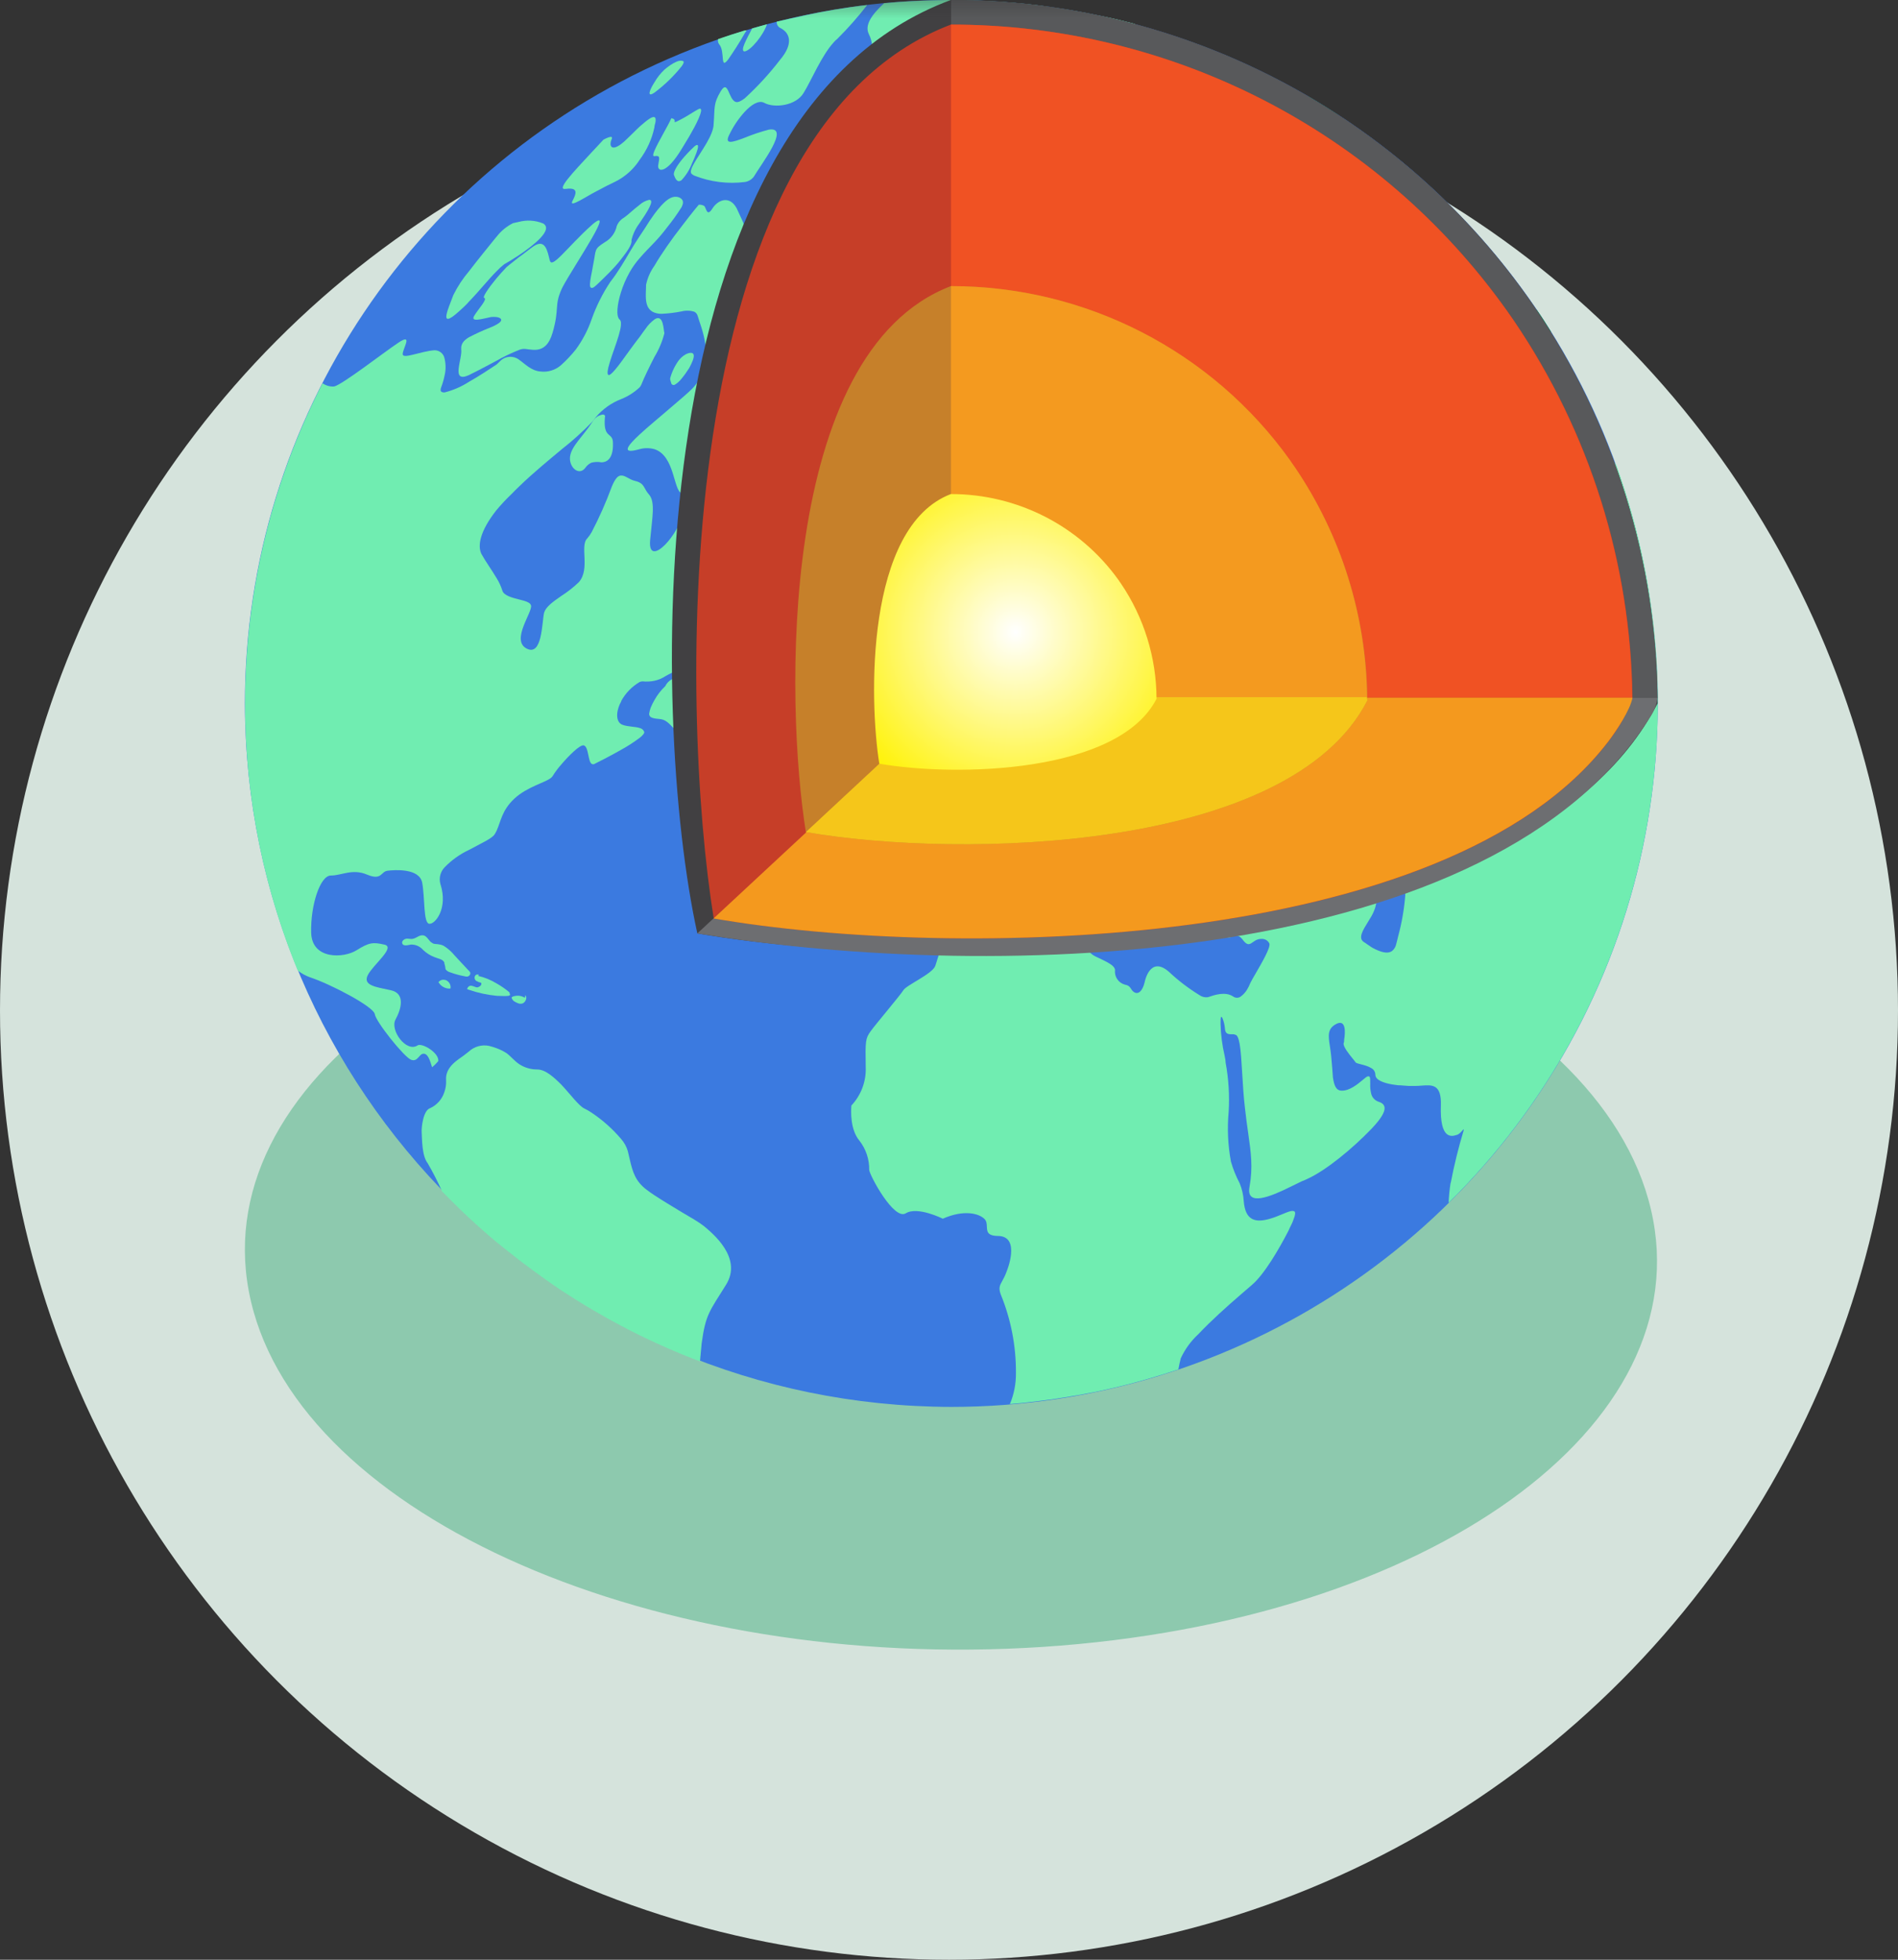 <svg xmlns="http://www.w3.org/2000/svg" xmlns:xlink="http://www.w3.org/1999/xlink" width="93" height="96" viewBox="0 0 93 96">
  <rect x="0" y="0" width="93" height="96" fill="#333333" stroke="none"/>
  <defs>
    <rect id="rect-2" width="69.22" height="80.81" x="12" y="0"/>
    <mask id="mask-3" maskContentUnits="userSpaceOnUse" maskUnits="userSpaceOnUse">
      <rect width="93" height="96" x="0" y="0" fill="black"/>
      <use fill="white" xlink:href="#rect-2"/>
    </mask>
    <radialGradient id="radialGradient-16" cx="27.229" cy="17.201" r="37.118" gradientUnits="userSpaceOnUse">
      <stop offset="0" stop-color="rgb(166,206,57)"/>
      <stop offset="1" stop-color="rgb(0,166,81)"/>
    </radialGradient>
    <radialGradient id="radialGradient-18" cx="27.225" cy="17.205" r="37.118" gradientUnits="userSpaceOnUse">
      <stop offset="0" stop-color="rgb(166,206,57)"/>
      <stop offset="1" stop-color="rgb(0,166,81)"/>
    </radialGradient>
    <radialGradient id="radialGradient-24" cx="27.225" cy="17.197" r="37.121" gradientUnits="userSpaceOnUse">
      <stop offset="0" stop-color="rgb(166,206,57)"/>
      <stop offset="1" stop-color="rgb(0,166,81)"/>
    </radialGradient>
    <radialGradient id="radialGradient-26" cx="27.229" cy="17.201" r="37.118" gradientUnits="userSpaceOnUse">
      <stop offset="0" stop-color="rgb(166,206,57)"/>
      <stop offset="1" stop-color="rgb(0,166,81)"/>
    </radialGradient>
    <radialGradient id="radialGradient-29" cx="27.229" cy="17.197" r="37.118" gradientUnits="userSpaceOnUse">
      <stop offset="0" stop-color="rgb(166,206,57)"/>
      <stop offset="1" stop-color="rgb(0,166,81)"/>
    </radialGradient>
    <radialGradient id="radialGradient-31" cx="27.229" cy="17.197" r="37.118" gradientUnits="userSpaceOnUse">
      <stop offset="0" stop-color="rgb(166,206,57)"/>
      <stop offset="1" stop-color="rgb(0,166,81)"/>
    </radialGradient>
    <radialGradient id="radialGradient-33" cx="27.24" cy="17.19" r="37.118" gradientUnits="userSpaceOnUse">
      <stop offset="0" stop-color="rgb(166,206,57)"/>
      <stop offset="1" stop-color="rgb(0,166,81)"/>
    </radialGradient>
    <radialGradient id="radialGradient-36" cx="27.236" cy="17.201" r="37.11" gradientUnits="userSpaceOnUse">
      <stop offset="0" stop-color="rgb(166,206,57)"/>
      <stop offset="1" stop-color="rgb(0,166,81)"/>
    </radialGradient>
    <radialGradient id="radialGradient-54" cx="49.749" cy="30.971" r="9.551" gradientUnits="userSpaceOnUse">
      <stop offset="0" stop-color="rgb(255,255,255)"/>
      <stop offset="1" stop-color="rgb(255,242,0)"/>
    </radialGradient>
  </defs>
  <g>
    <ellipse cx="46.5" cy="49.5" fill="rgb(213,227,220)" rx="46.5" ry="46.5"/>
    <use fill="none" xlink:href="#rect-2"/>
    <g mask="url(#mask-3)">
      <g opacity=".4">
        <path fill="rgb(32,162,106)" fill-rule="evenodd" d="M42.103 42.316C23.163 43.558 9.817 53.15 12.295 63.743c2.478 10.593 19.856 18.176 38.796 16.933 18.94-1.243 32.285-10.831 29.804-21.424-2.481-10.593-19.856-18.176-38.792-16.937z"/>
      </g>
      <path fill="rgb(59,122,224)" fill-rule="evenodd" d="M46.61 68.919c14.0.002 26.623-8.394 31.982-21.271 5.359-12.877 2.398-27.7-7.501-37.557C61.192.234 46.303-2.715 33.368 2.619 20.434 7.953 12 20.519 12 34.457 12.035 53.474 27.509 68.882 46.61 68.919z"/>
      <path fill="rgb(112,237,177)" fill-rule="evenodd" d="M26.119 12.081c-.232.164-.478.372-.691.517-.344.268-.605.484-.605.484-.172.179-.344.372-.497.554-.404.487-.699.934-.602.956.187.052-.31.569-.493.886-.183.316.374.149.826.052.089-.009.18-.009.269 0 .239.033.374.167 0 .372-.102.057-.208.107-.318.149-.353.139-.699.297-1.035.473-.258.156-.392.324-.374.584.071.461-.531 1.678.374 1.269l.086-.045c.422-.205.863-.443 1.267-.659.361-.205.735-.384 1.121-.536.052-.02.106-.034.161-.041.344-.052 1.121.402 1.469-.8.348-1.202.071-1.31.441-2.132.019-.033.034-.071.052-.108.258-.491.99-1.619 1.443-2.407.392-.688.572-1.116.037-.673l-.037.033c-.594.525-1.121 1.116-1.495 1.488-.374.372-.527.45-.579.26-.116-.458-.217-1.101-.818-.677z"/>
      <path fill="rgb(112,237,177)" fill-rule="evenodd" d="M31.807 9.789c-.178.043-.343.13-.478.253-.28.212-.579.502-.747.614-.07.038-.133.087-.187.145-.074.076-.132.166-.172.264-.072.341-.289.634-.594.804-.542.35-.407.339-.568 1.116-.03.182-.067.372-.097.517-.06.324-.09.562 0 .595.09.033.176-.048.374-.238.318-.305.747-.714 1.061-1.116.314-.402.583-.763.542-.975.068-.291.195-.564.374-.804.374-.547.792-1.176.493-1.176z"/>
      <path fill="rgb(112,237,177)" fill-rule="evenodd" d="M22.464 15.277c.183-.164.374-.335.519-.506.538-.558.975-1.116 1.353-1.488.114-.123.237-.236.37-.339.157-.086.419-.242.706-.432.747-.506 1.704-1.254 1.207-1.563-.383-.159-.807-.186-1.207-.078l-.273.06c-.316.158-.592.386-.807.666-.026.026-.049.056-.071.082-.355.443-.86 1.057-1.282 1.611-.302.355-.56.747-.766 1.165-.206.58-.774 1.741.25.822z"/>
      <path fill="rgb(112,237,177)" fill-rule="evenodd" d="M33.597 33.319c-.053-.058-.122-.1-.198-.119-.331-.058-.659.111-.803.413-.211.2-.39.431-.531.685-.069.12-.13.244-.183.372-.035.097-.06.196-.075.298 0 .145.123.197.258.223.135.026.232.022.333.041.284.052.471.305.68.517.089.098.199.174.321.223.148.059.315.051.456-.022.085-.313.11-.638.075-.96 0-.193-.026-.372-.026-.592-.022-.406-.06-.848-.306-1.079z"/>
      <path fill="rgb(112,237,177)" fill-rule="evenodd" d="M29.426 20.334l-.086.033c-.116.057-.215.144-.284.253-.022.033-.041.067-.064.097-.407.633-1.002 1.142-1.061 1.656-.06.513.434.96.747.547.074-.109.176-.196.295-.253.161-.044.33-.051.493-.019.198 0 .594-.097.568-.941 0-.569-.482-.179-.396-1.246.045-.156-.075-.179-.213-.127z"/>
      <path fill="rgb(112,237,177)" fill-rule="evenodd" d="M21.171 52.283c.111-.092.214-.194.306-.305.037-.409-.789-.897-1.013-.77-.553.372-1.368-.744-1.084-1.265.284-.521.493-1.28-.235-1.436-.729-.156-1.383-.234-1.121-.744.262-.51 1.372-1.362.815-1.488-.557-.127-.747-.115-1.368.275-.62.391-2.186.476-2.224-.856-.037-1.332.434-2.805.964-2.805.531 0 1.05-.35 1.775-.045.725.305.669-.149 1.002-.19.333-.041 1.566-.138 1.7.592.135.729.052 1.953.336 2.005.284.052.949-.744.553-1.953-.078-.288.001-.596.209-.811.344-.356.751-.646 1.2-.856.583-.316 1.147-.566 1.256-.77.036-.057.068-.117.097-.179.202-.443.247-.979.856-1.552.078-.073.16-.142.247-.205.699-.506 1.495-.651 1.641-.915.127-.203.27-.395.43-.573.374-.439.886-.941 1.076-.926.269.037.209.837.419.915.035.017.077.017.112 0 .164-.082.747-.372 1.319-.699.319-.175.625-.373.916-.592.149-.123.235-.227.209-.29-.036-.09-.114-.157-.209-.179-.228-.078-.579-.06-.852-.16l-.064-.03c-.321-.197-.202-.778 0-1.116v-.022c.212-.386.524-.707.904-.93.046-.02.096-.03.146-.03.193.02.389.01.579-.03.198-.043.385-.122.553-.234.127-.078.448-.22.777-.413.229-.127.44-.283.628-.465.151-.138.248-.326.273-.528 0-.707.161-.919-.198-1.403l-.075-.119c-.336-.633-.617-2.378-.478-3.449.127-.915.12-1.488-.149-1.191-.097.114-.18.239-.247.372-.325.584-.811 1.09-1.088 1.086-.153 0-.243-.156-.209-.54.101-1.116.262-1.86-.049-2.232-.235-.26-.228-.469-.467-.595-.074-.039-.153-.066-.235-.082-.28-.067-.482-.283-.68-.26-.142 0-.28.145-.445.536-.28.765-.61 1.51-.987 2.232-.062.112-.136.216-.22.313-.374.372.157 1.488-.407 2.139-.265.255-.556.483-.867.681-.407.283-.747.525-.837.811-.112.473-.086 2.173-.863 1.76-.777-.413.306-1.782.22-2.11-.034-.153-.299-.22-.59-.294-.291-.074-.747-.182-.815-.435-.067-.213-.161-.417-.28-.606-.247-.417-.561-.848-.747-1.191-.194-.409-.064-1.116.725-2.125.241-.289.498-.563.77-.822.116-.119.235-.242.374-.372.658-.636 1.409-1.254 2.07-1.805.529-.414 1.028-.864 1.495-1.347.062-.071.119-.145.172-.223.337-.399.77-.707 1.259-.893.329-.133.631-.326.889-.569.042-.048.075-.104.097-.164.116-.298.374-.83.628-1.325.22-.362.385-.754.49-1.165-.049-.123-.03-.956-.471-.685-.179.129-.334.289-.456.473 0 0-.135.179-.269.372-.348.446-.673.908-.934 1.265-.4.536-.673.826-.654.465.052-.528.617-1.734.654-2.292v-.112c0-.055-.021-.109-.06-.149-.191-.156-.127-.744.06-1.336.105-.34.247-.668.422-.979.139-.249.305-.482.493-.696.228-.264.478-.517.725-.774.216-.226.418-.464.605-.714.263-.324.506-.663.729-1.016.082-.164.093-.294 0-.391-.036-.035-.077-.063-.123-.082-.374-.141-.747.19-1.211.811-.153.208-.314.45-.478.718-.09.13-.168.253-.247.372-.374.554-.62 1.027-.916 1.488-.157.249-.321.499-.516.744-.38.569-.687 1.183-.916 1.827-.183.532-.445 1.034-.777 1.488-.219.273-.458.528-.718.763-.279.248-.653.364-1.024.316-.448-.037-.747-.372-1.046-.58-.272-.205-.654-.183-.901.052l-.194.186c-.374.246-.871.577-1.353.848-.368.238-.774.414-1.2.521-.164 0-.235-.056-.161-.257.068-.179.122-.363.161-.551.07-.285.07-.582 0-.867-.049-.236-.263-.401-.505-.391-.68.056-1.532.446-1.543.193-.011-.253.531-1.057-.198-.573-.729.484-2.739 2.05-3.158 2.154-.204.016-.406-.041-.572-.16-4.597 8.956-5.041 19.464-1.215 28.772.182.141.385.252.602.331.998.327 3.121 1.436 3.173 1.805.052.368 1.431 2.098 1.775 2.232.344.134.396-.327.643-.294.247.033.336.543.389.659z"/>
      <path fill="rgb(112,237,177)" fill-rule="evenodd" d="M27.734 9.253c.632-.086.493.253.321.58-.172.327.374-.019.938-.339.153-.082.306-.167.456-.242.374-.212.669-.316.975-.51.329-.21.615-.482.841-.8l.075-.112c.354-.471.602-1.013.725-1.589 0-.082.034-.164.052-.253.026-.153 0-.231-.052-.249-.12-.045-.374.156-.725.465-.183.167-.374.372-.594.577-.1.102-.207.197-.321.283-.505.372-.583.033-.456-.242s-.404.022-.404.022c-.187.201-.374.409-.568.61-.927 1.001-1.786 1.894-1.263 1.797z"/>
      <path fill="rgb(112,237,177)" fill-rule="evenodd" d="M34.027 7.17l-.034.033c-.212.197-.411.409-.594.633-.277.346-.422.629-.374.744.049.115.142.417.374.242.219-.236.39-.511.505-.811 0 0 .075-.156.123-.279.34-.796.101-.644 0-.562z"/>
      <path fill="rgb(112,237,177)" fill-rule="evenodd" d="M31.919 4.617c.052-.02.101-.046.146-.078.498-.372.947-.806 1.334-1.291.09-.123.127-.216.086-.246-.026-.016-.055-.025-.086-.026-.299-.045-.845.439-.845.439-.19.179-.352.384-.482.61-.209.327-.344.644-.153.592z"/>
      <path fill="url(#radialGradient-16)" fill-rule="evenodd" d="M64.72 6.921c.046.113.117.214.209.294.112.167.321.041.374-.223.078-.458.157-.919.239-1.38-.463-.305-.938-.595-1.416-.878.078.372.153.744.239 1.116.071.371.19.731.355 1.072z"/>
      <path fill="url(#radialGradient-18)" fill-rule="evenodd" d="M53.528 42.278c-.103.279-.166.571-.187.867 0 .186.176.372.329.082 0-.019 0-.041.03-.063.557-1.224.172-1.116.172-1.116-.073.003-.143.028-.202.071-.061.039-.11.095-.142.16z"/>
      <path fill="rgb(112,237,177)" fill-rule="evenodd" d="M36.493 2.519c.299-.052.916-.8 1.088-1.332l-.725.205c-.135.249-.277.521-.374.744-.097.223-.116.398.011.383z"/>
      <path fill="rgb(112,237,177)" fill-rule="evenodd" d="M35.682 2.91c.232-.335.561-.837.811-1.28l.09-.141h-.09c-.437.134-.871.275-1.304.424-.026.088-.008.184.049.257.306.35.026 1.287.445.74z"/>
      <path fill="rgb(112,237,177)" fill-rule="evenodd" d="M25.428 48.778c-.096-.007-.192.005-.284.033-.026 0-.037.033-.075.041 0 .074.049.127.086.171.083.06.175.106.273.138.053.013.108.013.161 0 .161-.052.269-.298.146-.413 0 .052 0 .097-.022.127-.086-.053-.183-.086-.284-.097z"/>
      <path fill="rgb(112,237,177)" fill-rule="evenodd" d="M33.055 5.953c.037-.149-.161-.16-.161-.16-.161.372-.661 1.187-.83 1.6-.071.164-.082.268 0 .257.321-.052.235.108.187.443-.049.335.396.45 1.147-.793l.064-.104c.232-.372.422-.699.564-.967.374-.711.437-1.034.149-.856l-.149.086c-.198.123-.437.272-.628.372-.191.1-.37.197-.344.123z"/>
      <path fill="url(#radialGradient-24)" fill-rule="evenodd" d="M75.876 18.086c-.136-.612-.094-1.249.12-1.838-.228-.372-.463-.744-.703-1.079-.747 2.232-.703 3.092-.108 3.676.594.584 1.222 1.246.691-.759z"/>
      <path fill="url(#radialGradient-26)" fill-rule="evenodd" d="M48.318 23.091c-.086.138.497.082.68.156.183.074.321.35.493.487.09.06.31-.067.568-.246.318-.223.699-.528.964-.67l.049-.026c.158-.069.297-.174.407-.305.163-.213.289-.452.374-.707.004-.342-.017-.684-.064-1.023-.066-.187-.17-.358-.306-.502l-.026-.048c-.108-.167-.355.212-.43.484-.086.264-.187.03-.284-.138-.097-.167-.262-.149-.546.201l-.135.16c-.06.067-.022 0 0-.112.004-.045.004-.089 0-.134.006-.027.006-.055 0-.082-.045-.082-.202.171-.344.525-.142.353-.224-.283-.161-.592.064-.309-.209-.409-.31-.372-.268.228-.498.499-.68.8-.318.446-.06.372.026.372.086 0 .456-.071.471.108.015.179-.31.264-.654.294-.344.03.06.286.295.305.235.019.086.372.049.573-.037.201-.363.342-.437.491z"/>
      <path fill="rgb(112,237,177)" fill-rule="evenodd" d="M43.605 21.349c.998-.867 2.358-2.895 3.737-3.241 1.013-.191 1.956-.652 2.728-1.332.385-.371.71-.799.964-1.269.173-.321.322-.654.445-.997v-.026c.508-1.462 1.379-3.695 2.19-6.113.123-.372.247-.744.374-1.116.624-1.869 1.124-3.777 1.495-5.711 0 0 .034-.186.078-.372-.523-.138-1.05-.268-1.581-.372l-.374-.074C52.941.577 52.212.446 51.472.353l-.448-.074c-.321-.041-.643-.078-.964-.108C48.923.06 47.776 0 46.61 0c0 0-1.663 0-3.289.156-.613.569-.968 1.075-.747 1.518.374.744.026 1.403-.344 1.953-.37.551-.777 1.656-.493 1.898.284.242.467.16.467.16 1.121-.212 1.988-1.607 1.121 2.121-.747 3.721-.419 4.528-1.121 6.258-.393.882-.838 1.739-1.334 2.567-.654 1.161-1.293 2.333-1.454 3.23-.269 1.604-.321 6.88.579 6.407.351-.262.645-.591.867-.967.893-1.258 2.007-3.349 2.743-3.951z"/>
      <path fill="url(#radialGradient-29)" fill-rule="evenodd" d="M49.405 34.279c.232-.028.455-.106.654-.227.144-.103.308-.174.482-.208.127.019.34-.238.482-.584.048-.12.084-.245.108-.372.087-.275.203-.539.348-.789.065-.125.065-.273 0-.398-.095-.155-.278-.233-.456-.193-.047.007-.093.018-.138.033-.132.041-.219.167-.209.305 0 .138-.049.253-.284.246-.127 0-.239-.026-.333-.037-.183-.022-.291-.026-.284.1.037.345.02.694-.049 1.034-.086.257-.729 1.101-.321 1.09z"/>
      <path fill="url(#radialGradient-31)" fill-rule="evenodd" d="M53.243 34.532c.172-.201.505-.815.258-.833-.247-.019-.374-.465-.333-.636.041-.171-.161-.707-.108-1.042.052-.335.123-.592-.052-.826-.176-.234-.022-.42.187-.781.209-.361.419-.744 0-.789-.419-.045-.321-.246-.064-.54.258-.294.262-.528-.06-.495-.321.033-.703.461-.789.644-.043.144-.115.277-.213.391-.108.063-.344.409-.232.42.112.011.123.179 0 .316-.123.138-.161.372-.123.372.037 0 .22.305.022.283-.09-.016-.183.004-.258.056-.017.014-.028.035-.028.058 0 .022.01.044.028.058.017.017.037.031.06.041.11.081.238.132.374.149.135.017.209.082.037.22s-.422.592-.187.603c.235.011.374.201.31.339-.084.112-.116.254-.086.391.064.167 0 .071-.235.156-.235.086-.142.313-.269.621v.033c-.138.327-.235.19-.374.372l-.086.134c-.049.067-.064.104 0 .156.039.027.08.05.123.071.108.035.22.06.333.074.03 0 .034.026 0 .063-.079.077-.166.147-.258.208l-.198.141c-.407.298-.587.491-.471.61.116.119.291-.115.471-.149.02-.004.04-.004.06 0 .135 0 .258-.171.396-.268.058-.049.136-.067.209-.048.331.105.677.152 1.024.138.198-.086.643-.435.434-.454-.209-.019-.075-.067.097-.257z"/>
      <path fill="url(#radialGradient-33)" fill-rule="evenodd" d="M51.491 42.859c.187.022.224-.346.112-.402-.04-.016-.084-.016-.123 0-.048.022-.093.049-.135.082-.097.082-.041.268.135.305l.011.015z"/>
      <path fill="rgb(112,237,177)" fill-rule="evenodd" d="M71.077 57.943c-.05.325-.083.653-.097.982 9.553-9.431 12.758-23.515 8.222-36.124-.249-.345-.453-.72-.609-1.116-.295-.644-.886-.856-1.293-1.213-.407-.357-.669-.138-.482.052.187.19.269.941-.123 1.046-.376.088-.766.102-1.147.041-.109-.008-.196-0-.274.007-.213.019-.356.032-.69-.301-.22-.223-.568-.149-.938.074-.412.277-.789.603-1.121.971-.148.163-.258.29-.341.387-.166.193-.229.266-.284.26-.044-.005-.082-.058-.164-.141-.235-.238.075-.744.374-.885.299-.141-.161-.908-.262-1.046-.101-.138-.467.372-.628.919-.095.325-.095.658-.094.943 0.0.195.001.368-.029.5-.075.327-.262.234-.531-.063-.201-.223-.632.224-.935.539-.102.106-.19.197-.249.242-.171.13-.139.25-.075.485.024.088.052.192.075.319.049.223-.116.231-.321.145-.198-.088-.376-.214-.523-.372l-.034-.045c-.105-.138-.194-.156-.258-.108-.088.112-.116.259-.075.394.018.079.043.156.075.231.085.152.135.321.149.495 0 .13-.056.179-.149.186-.084-.001-.167-.013-.247-.037-.257-.204-.414-.507-.434-.833.04-.499.106-.996.198-1.488v-.03c-.013-.085-.098-.269-.193-.478-.168-.369-.37-.811-.274-.906.046-.041.215.155.432.407.062.072.128.149.196.225.1.13.207.254.321.372.091.093.189.18.291.26.082.062.171.115.265.156.083.03.17.05.258.06.196.024.395-.016.568-.112.579-.35.654-1.116.505-1.637-.119-.337-.285-.657-.493-.949-.191-.279-.374-.554-.579-.8 0 0-.112-.134-.235-.257-.09-.058-.176-.121-.258-.19l-.03-.019c-.093-.071-.194-.138-.291-.201-.424-.225-.778-.561-1.024-.971.006-.061.018-.121.037-.179.078-.099.174-.182.284-.245.079-.058.109-.161.075-.253-.086-.213-.222-.403-.396-.554-.223-.201-.507-.323-.807-.346-.573 0-1.138.128-1.656.372-.389.112-.75.304-1.061.562-.151.11-.292.235-.419.372-.287.323-.547.669-.777 1.034-.583.919-1.121 1.909-1.734 2.85-.164.257-.329.51-.501.744-.449.668-.962 1.291-1.532 1.86 0 0-.179.175-.374.324-.284.234-1.495.845-1.495 1.395-.165.837-.376 1.664-.632 2.478-.284 1.046.557 1.057.777.919.351-.243.677-.518.975-.822.31-.266.247.064.186.383-.024.126-.048.251-.048.335.044.537.044 1.077 0 1.615-.086.592-.138 1.064.135 1.116.161 0 .288-.16.467-.313.096-.09.211-.157.336-.197.419-.134.639-1.168.725-1.518.166-.39.481-.699.875-.859.039-.019.074-.044.105-.074.284-.275.25-.993.142-1.224-.059-.12-.106-.244-.142-.372-.038-.155-.038-.317 0-.473 0-.048.022-.1.041-.156.301-.698.753-1.322 1.323-1.827.396-.335.7-.764.886-1.246.068-.2.156-.393.262-.577.113-.212.254-.409.419-.584.247-.283.557.16.789.528.212.337-.188.679-.43.886-.023.02-.044.038-.064.055-.25.236-.489.484-.714.744-.182.2-.377.389-.583.566-.272.207-.279.471-.287.755-.002.064-.004.128-.008.194-.076.511-.191 1.017-.344 1.511-.037.355.112.704.396.923.121.117.329.001.605-.151.074-.041.153-.085.236-.128.149-.078.306-.14.467-.186.573-.148.627.108.65.217l.004.017c.022.097.31.19.374.294.064.104-.161.097-.321.074-.063-.009-.134.054-.216.128-.129.114-.286.254-.486.188-.148-.046-.301-.076-.456-.089-.201-.027-.405-.027-.605 0-.235.033-.374.309-.445.647-.042.202.041.296.11.373.046.052.086.097.077.163-.069.291-.187.569-.348.822-.112.033-.183-.071-.258-.372-.075-.301-.374-.167-.493-.052-.274.367-.462.79-.549 1.239v.026c-.124.504-.108.627-.154.657-.015.01-.036.009-.07.009l-.023-0c-.172 0-.31.149-.445.372s-.321.115-.456-.149c-.067-.131-.088-.194-.128-.209-.033-.013-.079.008-.174.051-.021.01-.045.02-.071.032-.168.056-.333.121-.493.197-.204.107-.425.176-.654.205-.258 0-.209-.283-.344-.413-.087-.085-.244.035-.39.146-.079.06-.155.118-.215.14-.172.063-.049-.138.037-.264.086-.126-.075-.126-.235-.126-.161 0-.161-.156-.086-.465.051-.212.143-.163.232-.114.041.022.08.043.115.04.058-.006.036-.07.004-.163-.03-.087-.068-.198-.057-.309.022-.231.123.041.198.253.042.19.141.362.284.495.082.069.128-.146.174-.368.032-.151.064-.305.11-.376.112-.175.123-.499-.097-.458-.132.034-.267-.039-.31-.167-.092-.231-.092-.488 0-.718.146-.528-.064-.346-.161-.219-.097.126-.284.167-.718.588-.434.42-.396.718-.273.993.08.179.035.456-.009.729-.024.146-.047.292-.051.421-.01.326-.38.308-.714.292-.043-.002-.086-.004-.127-.005-.297-.009-.33.055-.381.154-.011.021-.022.043-.037.066-.086.134-.247.201-.247.138 0-.063-.161.045-.22.245-.12.302-.305.574-.542.796-.099.094-.22.165-.351.205-.153.045-.297.115-.426.208-.22.201-.396.484-.617.644-.062.045-.108.09-.15.132-.107.107-.19.189-.456.173-.234-.014-.236-.103-.238-.166-.001-.036-.001-.064-.046-.064-.123 0-.097.242-.135.536-.004.075-.052.139-.123.164-.153.009-.303-.042-.419-.141h-.037c-.208-.047-.427.011-.583.156-.157.104-.034.443.198.58.185.123.318.31.374.525.026.086.056.182.086.298.135.558.022.744.022.744-.022.082-.06.193-.108.32-.164.421-.434.975-.605 1.008-.127-.001-.253-.022-.374-.063-.176-.048-.43-.119-.863-.212-.643-.126-.777-.145-1.024-.074-.235.111-.348.381-.262.625.086.233-.119.812-.278 1.26l-.018.05c-.161.454-.467.644-.568 1.235-.101.592-.086.621.247.651.333.03.605.171.583.562-.02.351.298.182.618.012.036-.019.071-.038.107-.056.153-.079.299-.073.449-.068.195.008.397.016.627-.163.147-.1.273-.226.374-.372.129-.212.236-.437.321-.67.171-.334.387-.644.643-.919.127-.134.283-.237.456-.301.176-.048.337-.14.467-.268.187-.231.262-.811.519-.863.129-.026.28.047.429.12.149.072.295.143.412.111.131-.041.257-.099.374-.171.116-.067.243-.141.374-.205.136-.091.293-.147.456-.164.247.033.284 1.079.374 1.447.09.368.964 1.235.987 1.782.043.348-.153.682-.478.815-.112.086-.568-.041-.669-.138-.101-.097-.318.097-.269.231.049.134.333.286.505.625.172.339.374-.115.434-.372.039-.166.104-.144.185-.117.045.015.095.032.148.02.149-.034.284-.372.445-.61.082-.122.08-.238.078-.354-.002-.11-.004-.22.067-.335.146-.234.209-.167.374.056.154.209.193-.022.216-.156l.004-.026c.011-.061-.116-.235-.253-.422-.148-.203-.307-.42-.315-.527-.012-.17-.14-.173-.239-.176-.02-0-.039-.001-.056-.003-.097-.011-.209-.454-.235-.718-.007-.07-.036-.169-.071-.285-.096-.323-.233-.781-.037-1.129.265-.473.602-.212.676.093.102.446.247.881.434 1.299.037.064.113.118.2.18.258.184.616.439.368 1.234-.333 1.064-.273 1.414 0 1.458.14.023.124.155.096.379-.026.214-.062.51.016.875.161.748.505-.134.59-.461.05-.192.109-.131.185-.054.054.055.116.118.189.106.121-.021.075-.365.028-.725-.021-.163-.043-.329-.05-.47-.039-.116-.027-.244.034-.351.06-.107.164-.184.284-.211.09-.034.206-.06.336-.093.505-.145.478.454.43.666-.103.409-.173.826-.209 1.246-.064.569.643 1.139.975 1.023.235-.097.374-.1.501.026.048.046.09.097.127.152.208.245.297.183.506.035l.051-.035c.098-.065.215-.097.333-.093.157-.007.304.079.374.22.08.181-.359.937-.669 1.471-.123.212-.226.389-.269.482-.039.104-.087.203-.146.298-.079.137-.186.256-.314.35-.111.082-.263.082-.374 0-.385-.257-.918-.074-1.208.025l-.025.009c-.149.022-.301-.016-.422-.104-.536-.329-1.037-.712-1.495-1.142-.938-.815-1.185.506-1.185.506-.112.465-.321.614-.516.495-.194-.119-.138-.316-.46-.372-.312-.087-.514-.386-.478-.707 0-.19-.284-.346-.579-.491l-.374-.179c-.093-.045-.179-.104-.254-.175-.188-.184-.088-.468.06-.895.056-.16.118-.34.175-.542v-.067c.12-.439.086-.636 0-.744-.046-.045-.105-.075-.168-.086-.673-.045-1.349-.045-2.022 0l-.333.026h-.123c-.328.035-.651.103-.964.205-.419.18-.865.289-1.319.324-.546-.074-.643-.536-.83-.536-.187 0-.146.833-.747 1.042-.987.372-1.185 1.522-1.33 1.912-.146.391-1.409.938-1.558 1.183-.15.246-1.368 1.678-1.614 2.024-.247.346-.258.465-.235 1.741.03.698-.223 1.379-.703 1.89 0 .007-.001.022-.002.043-.013.219-.066 1.126.398 1.679.319.409.488.915.478 1.432.026.275 1.211 2.482 1.79 2.125.579-.357 1.816.264 1.816.264 1.024-.454 1.775-.264 2.048.019.099.103.105.238.111.369.01.231.02.449.532.457 1.17 0 .43 1.76.43 1.76-.071.196-.146.331-.207.442-.121.217-.19.343-.077.655.5 1.22.754 2.526.747 3.844.008.526-.093 1.047-.295 1.533l.553-.048s.482-.052.964-.112l.456-.059s1.121-.156 2.19-.372l.374-.078c.792-.171 1.577-.372 2.347-.599.46-.134.916-.275 1.368-.428.034-.182.075-.372.12-.547.208-.447.501-.849.863-1.183.613-.651 1.428-1.38 2.033-1.901l.587-.506c.617-.525 1.342-1.782 1.79-2.649.045-.108.093-.201.135-.286.049-.094.091-.193.123-.294q.121-.302.041-.372-.016-.014-.041-.019c-.044-.011-.09-.011-.135 0-.224.048-.62.26-1.013.372-.747.223-1.222.074-1.297-.852-.018-.304-.086-.603-.202-.885-.178-.337-.321-.691-.426-1.057-.15-.805-.187-1.626-.112-2.441.048-.808-.002-1.619-.15-2.415 0-.126-.034-.245-.049-.339-.12-.513-.186-1.036-.198-1.563-.022-.744.198-.052.213.223.015.275.135.305.404.294.026 0 .052 0 .09.022.108 0 .176.167.228.45.12.685.123 2.031.265 3.181.047.438.101.823.152 1.177.136.953.24 1.686.069 2.633-.194 1.001 1.024.499 2.026 0l.542-.264c.097-.041.187-.071.247-.104.953-.432 2.242-1.511 3.135-2.437l.06-.063c.904-.96.62-1.194.284-1.299-.183-.071-.314-.234-.344-.428-.031-.14-.044-.284-.037-.428 0-.339 0-.402-.135-.372-.04.009-.117.074-.221.161-.249.208-.648.543-1.038.535-.295 0-.374-.275-.434-.644-.022-.286-.049-.696-.086-1.057-.016-.17-.04-.327-.062-.469-.08-.522-.134-.871.324-1.104.478-.231.43.447.374.781 0 .063 0 .119-.026.171-.028.171.278.548.458.768.062.077.109.134.122.158.049.093.486.112.766.286.126.061.207.188.209.328 0 .253.374.398.815.476l.292.041c.176 0 .374.03.523.034h.333c.101 0 .204-.008.305-.016.513-.04.975-.075.943.957-.062 1.719.54 1.532.768 1.461l.021-.006c.107-.032.203-.142.264-.212.057-.066.083-.096.058.011-.254.839-.463 1.691-.628 2.552zm-7.665-14.451c-.046-.007-.091-.018-.135-.033-.374-.115-.467-.346-.643-.547-.125-.132-.291-.217-.471-.242-.297-.042-.512.065-.715.165-.213.106-.413.205-.682.121-.067-.023-.132-.051-.194-.086-.419-.231-.138-.8.194-1.306.183-.279.374-.54.486-.711.295-.476.766-1.202 1.222-1.15.228.026.216.306.202.611-.014.305-.028.634.194.762.102.037.217.012.295-.063.04-.024.077-.051.112-.082.146-.117.242-.285.269-.469.161-.443.557-.372.841-.201.111.067.103.227.092.467-.018.373-.045.94.353 1.647.654 1.161-.665 1.265-1.42 1.116zm5.632-2.057c.04-.033.085-.058.135-.074.135-.03.86-.729.411-.938-.179-.071-.378-.071-.557 0-.076.021-.147.057-.209.104-.108.056-.213.1-.314.145l-.292.126c-.392.197-.65.432-.729 1.313-.037.563-.028.965-.021 1.29.01.426.016.72-.088 1.073-.048.145-.11.285-.187.417-.052.09-.107.179-.162.268-.255.411-.491.793-.212.982.108.063.224.16.374.253l.075.045c.325.171.706.324.949.141.103-.088.173-.209.198-.342.034-.119.064-.245.093-.372.181-.666.298-1.347.351-2.035-.063-.373-.181-.734-.351-1.072-.034-.093-.064-.182-.082-.257-.01-.084-.01-.169 0-.253.024-.068.056-.132.093-.193l.105-.156c.115-.175.256-.332.419-.465z"/>
      <path fill="url(#radialGradient-36)" fill-rule="evenodd" d="M54.036 41.75c.084-.138.158-.282.22-.432.037-.115-.101-.231-.101-.231-.043.01-.084.029-.12.056-.129.093-.21.237-.224.394 0 .257.026.339.112.327.03-.004.071-.052.112-.115z"/>
      <path fill="rgb(112,237,177)" fill-rule="evenodd" d="M24.333 48.782c.198 0 .396.022.594 0 .022-.018.048-.032.075-.041-.022-.039-.034-.082-.037-.127-.196-.166-.407-.313-.632-.439-.282-.172-.59-.298-.912-.372.026 0 .026-.03.052-.041-.036-.026-.083-.033-.124-.018-.042.015-.074.049-.085.092-.03.085.007.179.086.223.068.039.143.067.22.082.064.108-.075.201-.161.223-.086.022-.198-.063-.306-.074-.043-.01-.088-.001-.123.026-.05.031-.083.083-.09.141l.09.03c.438.151.892.249 1.353.294z"/>
      <path fill="rgb(112,237,177)" fill-rule="evenodd" d="M22.748 47.819c.064.022.172.033.209 0 .064-.033.099-.104.086-.175-.026-.03-.026-.052-.049-.074l-.037-.033c-.243-.253-.456-.495-.691-.744-.144-.176-.316-.328-.508-.45-.071-.041-.15-.067-.232-.078-.123-.033-.262 0-.348-.074-.161-.074-.247-.35-.445-.372-.198-.022-.306.127-.493.167-.112.033-.235-.022-.344 0-.108.022-.224.127-.187.223.037.156.273.093.419.063.226-.01.445.083.594.253.159.155.349.277.557.357.176.078.415.093.493.268v.037c.031.095.051.194.06.294.056.074.135.126.224.149.225.083.456.146.691.19z"/>
      <path fill="rgb(112,237,177)" fill-rule="evenodd" d="M21.773 47.997c-.1-.018-.202.018-.269.093-.026 0-.026.03 0 .052.067.108.166.191.284.238.089.04.187.055.284.045.029-.156-.045-.313-.183-.391-.035-.022-.075-.034-.116-.037z"/>
      <path fill="rgb(112,237,177)" fill-rule="evenodd" d="M34.509 60.075c-.154-.119-.315-.228-.482-.327l-.628-.372c-.448-.272-.946-.569-1.334-.826-.146-.097-.273-.186-.374-.264-.127-.092-.243-.2-.344-.32-.374-.446-.434-.979-.583-1.57-.064-.224-.178-.431-.333-.606-.416-.489-.898-.918-1.431-1.276-.119-.082-.244-.154-.374-.216-.277-.141-.673-.688-1.121-1.165-.374-.372-.781-.744-1.185-.744-.315.002-.623-.09-.886-.264-.239-.164-.396-.372-.605-.528-.155-.102-.322-.186-.497-.249-.122-.046-.247-.084-.374-.115-.355-.071-.722.033-.987.279l-.224.175c-.235.19-.949.547-.889 1.235.01.197-.019.395-.086.58-.112.345-.362.628-.691.781-.344.104-.441.949-.419 1.213.022.264 0 1.116.295 1.488.26.449.497.911.71 1.384l.105.104s.583.603 1.2 1.176c.441.409.889.807 1.353 1.194.374.301.747.599 1.121.889 0 0 1.009.778 2.07 1.488.49.32.99.633 1.495.93.505.298.949.547 1.431.8.303.16.609.316.916.469l.725.342c.441.205.886.398 1.334.584l.628.249.254.097c.026-.249.049-.543.082-.886.194-1.414.374-1.552 1.196-2.872.822-1.321-.673-2.519-1.069-2.858z"/>
      <path fill="rgb(112,237,177)" fill-rule="evenodd" d="M40.862 2.061c.05-.057.105-.109.164-.156.524-.52 1.014-1.075 1.465-1.659-.549.063-1.091.141-1.629.231-.946.156-1.869.372-2.803.584-.011.125.054.245.164.305.508.246.654.793 0 1.563-.521.678-1.1 1.309-1.73 1.886-.176.134-.325.208-.43.182-.374-.093-.374-1.15-.747-.528-.374.621-.284.793-.348 1.596 0 .547-.617 1.347-.938 1.898-.149.257-.228.458-.146.551.043.039.092.07.146.093.783.307 1.631.413 2.467.309.172-.025.327-.116.434-.253.374-.636 1.805-2.471.747-2.314-.408.107-.809.241-1.2.402-.59.223-.994.35-.747-.145.194-.406.446-.782.747-1.116.34-.372.703-.592.964-.454.497.275 1.57.149 1.94-.495.355-.566.882-1.842 1.48-2.478z"/>
      <path fill="rgb(112,237,177)" fill-rule="evenodd" d="M33.066 18.845c.13-.077.243-.18.333-.301.137-.165.261-.339.374-.521.123-.231.269-.528.209-.666-.06-.138-.34-.071-.568.13-.054.048-.104.101-.149.156-.198.27-.344.574-.43.897 0 .104.049.179.06.253.015.03.042.053.075.063.033.01.068.006.097-.011z"/>
      <path fill="rgb(112,237,177)" fill-rule="evenodd" d="M37.125 14.455c-.256-.938-.462-1.89-.617-2.85v-.164c-.037-.484 0-.342-.344-1.09-.333-.826-.972-.592-1.256-.138-.284.454-.299-.052-.407-.127-.079-.046-.171-.066-.262-.056l-.198.238c-.179.22-.396.499-.628.804-.486.621-1.002 1.354-1.349 1.95-.198.278-.337.593-.407.926 0 .487-.131 1.161.407 1.365.111.04.229.06.348.06.331-.015.661-.054.987-.119.207-.053.425-.047.628.019.081.045.139.122.161.212.127.476.931 2.165-.161 3.434-.071.085-.149.164-.232.238-.123.115-.258.234-.396.353-.426.372-.904.77-1.334 1.139-.269.227-.516.443-.725.636-.628.58-.874.945-.101.744l.101-.026c.237-.065.488-.065.725 0 1.009.327.927 2.039 1.334 2.154.04.013.083.013.123 0 .192-.077.364-.195.505-.346.556-.643.875-1.455.904-2.303.049-1.213.747-2.604.848-1.816.064.33.381.549.714.495.374-.078.747-.588.486-1.805-.385-2.177.381-3.244.146-3.929z"/>
      <path fill="rgb(65,64,66)" fill-rule="evenodd" d="M81.22 34.457c-6.458 12.565-34.098 13.506-47.051 11.266C31.841 35.194 31.232 5.667 46.588 0H46.61c11.211-.004 21.728 5.405 28.212 14.511l.153.216.224.324C79.098 20.78 81.194 27.537 81.22 34.457z"/>
      <path fill="rgb(88,89,91)" fill-rule="evenodd" d="M46.603 0c11.214-.007 21.734 5.403 28.219 14.511l.153.216.224.324C79.047 20.706 81.141 27.363 81.22 34.193H46.603V0z"/>
      <path fill="rgb(109,110,113)" fill-rule="evenodd" d="M80.861 35.116c-7.657 12.241-31.83 13.052-46.692 10.608l12.437-11.534H81.22c-.049.332-.171.648-.359.926z"/>
      <path fill="rgb(198,62,40)" fill-rule="evenodd" d="M78.895 36.21c-7.773 10.418-32.069 10.831-43.923 8.781-1.648-10.158-2.317-38.453 11.615-43.785H46.61c10.811-.006 20.953 5.206 27.21 13.982l.146.208.22.316c3.71 5.454 5.728 11.872 5.804 18.458-.251.734-.621 1.423-1.095 2.039z"/>
      <path fill="rgb(240,82,35)" fill-rule="evenodd" d="M46.599 1.206c10.811-.006 20.953 5.206 27.21 13.982l.146.208.22.316c3.71 5.455 5.729 11.875 5.804 18.462H46.599V1.206z"/>
      <path fill="rgb(244,153,30)" fill-rule="evenodd" d="M78.787 36.344c-7.882 10.277-32.031 10.69-43.822 8.647l11.638-10.816h33.388c-.105.595-.789 1.626-1.203 2.169z"/>
      <path fill="rgb(198,128,42)" fill-rule="evenodd" d="M66.996 34.32c-3.797 7.4-19.867 7.761-27.509 6.441-1.002-6.202-1.409-23.489 7.101-26.744 6.603-.004 12.799 3.179 16.623 8.539.03.045.06.086.086.13l.135.19c2.305 3.377 3.547 7.362 3.565 11.445z"/>
      <path fill="rgb(244,154,31)" fill-rule="evenodd" d="M46.595 14.016c6.603-.004 12.799 3.179 16.623 8.539.03.045.06.086.086.13l.135.19c2.266 3.332 3.499 7.254 3.547 11.277H46.595V14.016z"/>
      <path fill="rgb(245,198,26)" fill-rule="evenodd" d="M66.996 34.32c-3.797 7.4-19.867 7.761-27.509 6.441l7.101-6.608h20.394c.011.056.011.112.015.167z"/>
      <path fill="url(#radialGradient-54)" fill-rule="evenodd" d="M56.67 34.23c-1.869 3.657-9.814 3.836-13.585 3.181-.493-3.062-.699-11.601 3.505-13.209 3.266-.004 6.331 1.569 8.222 4.219l.041.063.067.093c1.134 1.669 1.743 3.637 1.749 5.652z"/>
    </g>
  </g>
</svg>
